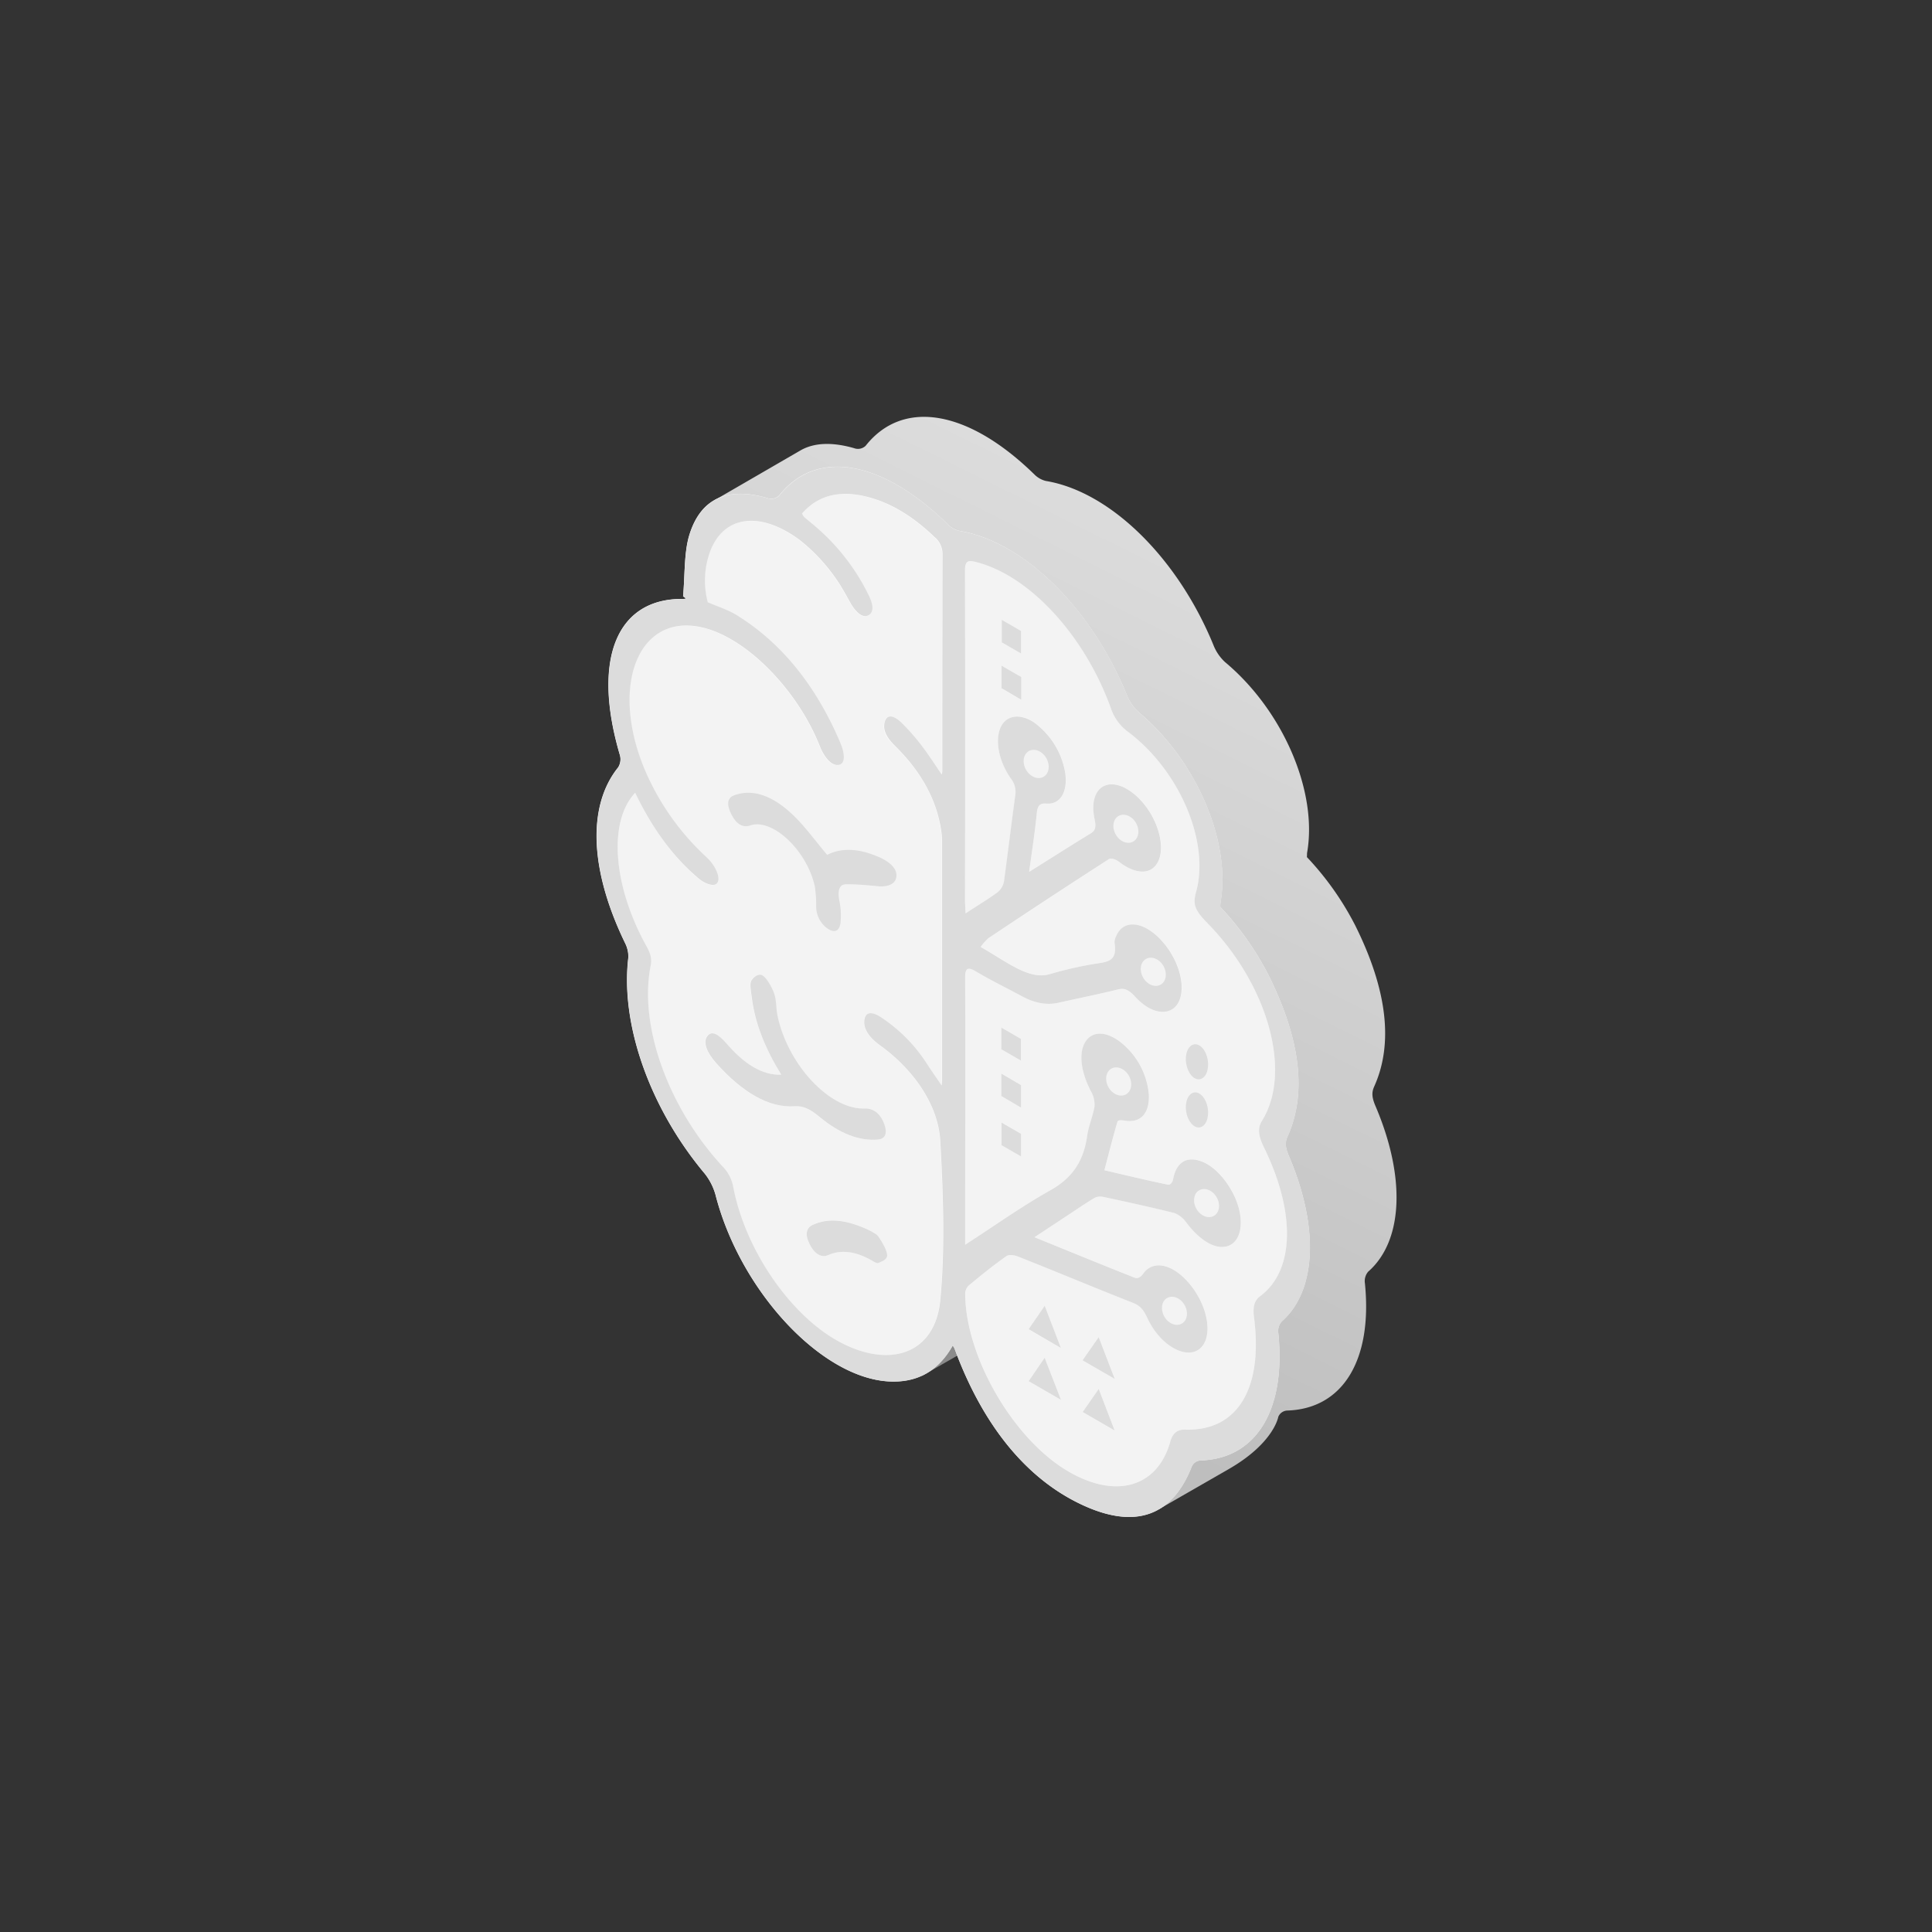<svg id="Objects" xmlns="http://www.w3.org/2000/svg" xmlns:xlink="http://www.w3.org/1999/xlink" width="500" height="500" viewBox="0 0 500 500"><rect x="0" y="0" width="500" height="500" fill="#333333" stroke="none"/><defs><style>.cls-1{fill:url(#linear-gradient);}.cls-2{fill:#8b8b8b;}.cls-3{fill:#fff;}.cls-4{fill:#f3f3f3;}.cls-5{fill:#dcdcdc;}</style><linearGradient id="linear-gradient" x1="220.69" y1="336.35" x2="316.67" y2="142.81" gradientUnits="userSpaceOnUse"><stop offset="0" stop-color="#bebebe"/><stop offset="1" stop-color="#dcdcdc"/></linearGradient></defs><g id="pQBJmD"><path class="cls-1" d="M199.91,141.94,301.85,376.23,184.94,129.44l22.32-12.93c3.56-2,8.23-2.11,13.76-.53a2.87,2.87,0,0,0,3-.6c9.63-12.21,26.54-9.35,43.69,7.42a6.33,6.33,0,0,0,2.95,1.67c16.74,2.77,34.29,20.05,43.5,42.78a11.92,11.92,0,0,0,2.89,4.11c15,12.52,24,33.46,21.23,49.32-.05.26,0,.58-.06,1.13a76.38,76.38,0,0,1,12.5,17.67c8.25,16.56,9.95,30.53,4.94,41.67-.68,1.5-.69,2.74.31,5.09,7.94,18.58,7.12,35-1.9,42.88a3.76,3.76,0,0,0-.83,3c2,19.88-5.73,32.5-20.15,32.93a2.62,2.62,0,0,0-2.27,1.63s-1.12,6.76-12.74,13.47L299.89,390.6Z"/></g><g id="pQBJmD-2" data-name="pQBJmD"><path class="cls-2" d="M138.62,107.43,240.56,341.72m8.36-196.49c.58,1.43,7.06,3.18,8.15,4.09,14.95,12.53,22.65,21,19.88,36.85a9.61,9.61,0,0,0-.05,1.13A76.65,76.65,0,0,1,289.39,205c8.25,16.56,9.95,30.53,4.94,41.67-.68,1.5-.69,2.74.31,5.09,7.94,18.59,7.12,35-1.89,42.88a3.78,3.78,0,0,0-.84,3c2,19.88-5.73,32.5-20.15,32.94a2.6,2.6,0,0,0-2.27,1.62s-1.12,6.76-12.74,13.47L238.6,356.09,190.4,240.23Z"/></g><path class="cls-3" d="M176.78,154.32l.74.55a2.28,2.28,0,0,1-.63.13c-17.34-.28-23.78,15.62-16.47,40.42a4,4,0,0,1-.45,3.17c-8.05,10-7.38,26.64,1.85,45.59a7.67,7.67,0,0,1,.78,3.63c-2.09,17.33,5.59,39,19.77,55.91a15.48,15.48,0,0,1,2.79,5.48c6.33,24.69,27.13,47.22,44.71,48.29,7.57.46,13-2.79,16.68-9.29.19.32.34.51.43.71.23.56.43,1.12.64,1.69,7.06,18.28,17.72,31.76,31.84,38.56,14.31,6.9,23.93,3.15,28.93-9.58a2.63,2.63,0,0,1,2.27-1.63c14.42-.43,22.15-13.05,20.15-32.93a3.77,3.77,0,0,1,.84-3c9-7.9,9.83-24.29,1.89-42.88-1-2.35-1-3.59-.31-5.09,5-11.14,3.31-25.11-4.94-41.67a76.65,76.65,0,0,0-12.49-17.67,9.61,9.61,0,0,1,.05-1.13c2.77-15.86-6.27-36.8-21.22-49.32a11.81,11.81,0,0,1-2.9-4.11c-9.21-22.73-26.76-40-43.5-42.78a6.25,6.25,0,0,1-2.94-1.67c-17.16-16.77-34.07-19.63-43.7-7.42a2.89,2.89,0,0,1-3,.61c-10.13-2.91-17.29-.14-20.25,9.72C177,143.12,177.27,149.05,176.78,154.32Z"/><path class="cls-4" d="M164.38,205.18c4.29,9,9.63,16.42,16.29,22.15,1.32,1.14,3.28,2,4.28,1.63,1.86-.66.64-4.45-2.09-7a65.82,65.82,0,0,1-16.13-22.87c-8.94-21.53-1.71-39.95,14.23-36.83,11.84,2.31,25.36,16.28,31.11,30.83,1.36,3.45,3.28,5.22,5,4.88,1.51-.31,1.64-2.58.3-5.76-6.26-14.75-15.18-25.75-26.62-32.88-2.49-1.55-5-2.27-7.66-3.45a21.75,21.75,0,0,1,.67-13.28c3.52-9.17,13-10.42,23.19-2.77a46.21,46.21,0,0,1,11.66,13.72c.5.86,1,1.74,1.45,2.59,1.43,2.44,3.06,3.95,4.62,3.11s1.24-2.89-.07-5.43a55.21,55.21,0,0,0-14.85-18.53c-.6-.47-1.19-1-1.78-1.51a4.74,4.74,0,0,1-.5-.85c4.6-5.25,11-6.34,19-3.7,5.13,1.69,10.24,4.94,15.26,9.75a5.63,5.63,0,0,1,2.1,4.43q-.09,28.13-.06,56.32a3.26,3.26,0,0,1-.17.72c-1.76-2.56-3.38-5.12-5.17-7.45a56.19,56.19,0,0,0-5.13-5.85c-1.9-1.86-3.76-2.63-4.41-.33s.54,4.18,2.58,6.17c6.26,6.12,10.73,13.23,12,21.86a18.93,18.93,0,0,1,.25,2.84q0,30.92,0,61.81c0,.38-.06.72-.12,1.45-1.46-2.17-2.76-4-4-5.92a40.87,40.87,0,0,0-11.05-11.34c-2.83-2.06-4.61-1.91-4.91.26s1.09,4.45,4.08,6.61c8.71,6.29,15.07,15.43,15.57,24.8.76,14.1,1.2,28.24,0,41.1-1.34,14.08-13.18,17.81-26.23,10.75-12.64-6.83-24.28-23.78-27.35-40a10.25,10.25,0,0,0-2.87-5.44c-14-15.24-21.59-36.39-18.51-51.83.35-1.77,0-3.12-1.14-5.16C158.63,229.23,157.35,212.61,164.38,205.18Zm37.8,72.94c-5,.19-9.64-2.82-14.27-8.12-2-2.25-3.75-3.53-5-1.77-1,1.47-.14,4.08,2.31,6.83,6.84,7.68,13.74,11.69,20.34,11.23,2.19-.16,4,.71,6.35,2.66,5.4,4.51,10.58,6.41,15.38,5.94,1.6-.16,2.45-1.25,1.48-4s-2.49-3.78-4.25-4c-.82-.11-1.56,0-2.37-.08-8.72-.93-18.5-12.07-21-23.95-.42-2-.21-3.87-.88-5.8-.55-1.62-2-4.11-3-4.64s-2.37.38-2.92,1.4c-.45.85,0,2.73.13,4.22C195.35,264.72,198,271.34,202.18,278.12Zm23.13,40.45c-5.83-2.86-10.87-3.62-15.08-1.54-1.5.73-2,2.35-.71,4.92,1.4,2.78,3.2,3.55,4.82,2.84,3.2-1.39,6.87-1.11,11.17,1.34.61.35,1.41.9,1.78.73.93-.44,2.3-.86,2.31-2s-1.23-3.26-2.18-4.76C226.94,319.35,225.92,319,225.31,318.57Z"/><path class="cls-4" d="M266.34,225.61c.77-5.64,1.51-10.29,2-15.12.19-1.92.73-2.69,2.46-2.54,3.74.33,5.66-3.27,4.86-8.16a20.26,20.26,0,0,0-8.07-12.85c-3.76-2.5-7.46-1.8-8.76,1.65-1.25,3.29-.31,8.32,2.69,12.74a5.67,5.67,0,0,1,1.25,4.52c-1,7.3-1.85,14.72-2.89,22a4.73,4.73,0,0,1-1.63,3c-2.57,1.92-5.32,3.56-8.33,5.52-.07-1.51-.16-2.51-.16-3.46q0-42.57,0-85.16c0-2.16.49-2.87,2.35-2.43,13.88,3.23,28.36,18.58,35.33,37.75a12.54,12.54,0,0,0,4.4,6.23c13.39,10,21.32,28.55,17.73,41.5-.9,3.24-.36,4.73,2.9,8.06,15.77,16.08,22,38.63,14.13,51.21-1.16,1.86-1,3.83.55,6.9,8.27,16.89,7.89,31.89-1,38.46-1.47,1.08-1.95,2.74-1.6,5.41,2.41,18.46-4.24,29.49-17.66,29.13-2.14-.06-3.34.8-4,3.12-3.37,12-14.31,14.94-26.76,7.48-14-8.36-26.13-29.37-26.31-45.49a3.08,3.08,0,0,1,.78-2.28c3.21-2.67,6.45-5.3,9.83-7.69.72-.51,2-.34,3.16.11,9.84,3.91,19.7,8,29.53,11.9,1.81.71,2.76,1.64,3.85,4,2.27,4.87,6.07,8.18,9.62,8.82s5.89-1.79,5.93-6-2.22-9.33-5.73-12.89c-4.17-4.24-8.67-4.74-10.95-1.37-.45.66-1.3,1.33-2.1,1-8.44-3.3-16.9-6.79-26-10.5l8.18-5.39c2.39-1.57,4.75-3.2,7.19-4.68a3.23,3.23,0,0,1,2.34-.38c6.15,1.3,12.32,2.66,18.53,4.2a6.81,6.81,0,0,1,3,2.36c3.63,4.87,7.79,7.29,10.95,6.12,3-1.1,4-5.36,2.52-10.33-1.45-4.81-5.24-9.63-8.84-11.25-4.23-1.91-7.13-.22-8,4.42-.13.72-.75,1.46-1.34,1.33-5.31-1.1-10.66-2.39-16.43-3.73,1.16-4.42,2.19-8.56,3.38-12.54.16-.53,1.14-.43,1.82-.31,4.1.71,6.5-1.77,6.31-6.67a19.38,19.38,0,0,0-6.75-13.15c-3.82-3.27-7.68-3.55-9.6-.7s-1.28,8,1.48,13.17a6.94,6.94,0,0,1,.8,3.73c-.48,2.69-1.53,4.93-1.92,7.68-1,7.36-4.68,11.23-9.56,14-7.45,4.18-14.44,9.17-22,14.07v-3.08c0-21.92,0-43.81,0-65.77,0-2.58.46-3.29,2.86-1.84,3.92,2.36,7.84,4.2,11.76,6.34,3.53,1.92,6.65,2.36,9.52,1.72,5.17-1.16,10.39-2.2,15.51-3.47,1.5-.37,2.63,0,4.44,2,4.53,4.92,9.61,5.1,11.37.81s-.47-11.15-5-15.82-9.64-5.06-11.38-.74a3.23,3.23,0,0,0-.41,1.79c.69,4.19-1.34,4.73-3.72,5.14a95.31,95.31,0,0,0-12.94,2.85c-5.38,1.72-11.38-3.29-18-7a14.13,14.13,0,0,1,2-2.26q15.56-10.32,31.19-20.47c.55-.35,1.81.06,2.65.71,4.13,3.17,7.9,3.44,9.78.46s1.22-8.08-1.6-12.91c-2.72-4.64-7.08-7.82-10.43-7.6s-5.23,3.75-4.09,9.06c.47,2.19.05,3-1,3.61C277.09,218.82,272,222.08,266.34,225.61Zm8.23,123.26L270.37,338c-1.48,2.14-2.75,4-4.17,6.06Zm9.77-2.82-4.19,6,8.35,4.82Zm-9.75,16.24-4.24-10.91-4.14,6.07Zm9.76-2.84-4.16,6,8.28,4.79C287.11,366.64,285.88,363.44,284.35,359.45Zm-25.21-87.89,5.07,2.92v-5.62l-5.07-2.93Zm5.11-102.42v-5.85l-5-2.89v5.84Zm-5.06,3.13v5.88l5.12,3v-5.89Zm0,111.38,5.12,3v-5.82l-5.12-3Zm.05,6.87v5.86l5.07,2.92v-5.86Z"/><path class="cls-5" d="M176.78,154.32c.49-5.27.25-11.2,1.6-15.68,3-9.86,10.12-12.63,20.25-9.72a2.89,2.89,0,0,0,3-.61c9.63-12.21,26.54-9.35,43.7,7.42a6.25,6.25,0,0,0,2.94,1.67c16.74,2.77,34.29,20,43.5,42.78a11.81,11.81,0,0,0,2.9,4.11c14.95,12.52,24,33.46,21.22,49.32a9.61,9.61,0,0,0-.05,1.13,76.65,76.65,0,0,1,12.49,17.67c8.25,16.56,9.95,30.53,4.94,41.67-.68,1.5-.69,2.74.31,5.09,7.94,18.59,7.12,35-1.89,42.88a3.77,3.77,0,0,0-.84,3c2,19.88-5.73,32.5-20.15,32.93a2.63,2.63,0,0,0-2.27,1.63c-5,12.73-14.62,16.48-28.93,9.58-14.12-6.8-24.78-20.28-31.84-38.56-.21-.57-.41-1.13-.64-1.69-.09-.2-.24-.39-.43-.71-3.63,6.5-9.11,9.75-16.68,9.29-17.58-1.07-38.38-23.6-44.71-48.29a15.48,15.48,0,0,0-2.79-5.48c-14.18-16.94-21.86-38.58-19.77-55.91a7.67,7.67,0,0,0-.78-3.63c-9.23-19-9.9-35.56-1.85-45.59a4,4,0,0,0,.45-3.17c-7.31-24.8-.87-40.7,16.47-40.42a2.28,2.28,0,0,0,.63-.13Zm-12.4,50.86c-7,7.43-5.75,24,2.87,39.59,1.13,2,1.49,3.39,1.14,5.16-3.08,15.44,4.49,36.59,18.51,51.83a10.25,10.25,0,0,1,2.87,5.44c3.07,16.2,14.71,33.15,27.35,40,13,7.06,24.89,3.33,26.23-10.75,1.23-12.86.79-27,0-41.1-.5-9.37-6.86-18.51-15.57-24.8-3-2.16-4.39-4.43-4.08-6.61s2.08-2.32,4.91-.26A40.87,40.87,0,0,1,239.69,275c1.22,1.91,2.52,3.75,4,5.92.06-.73.12-1.07.12-1.45q0-30.9,0-61.81a18.93,18.93,0,0,0-.25-2.84c-1.31-8.63-5.78-15.74-12-21.86-2-2-3.2-4-2.58-6.17s2.51-1.53,4.41.33a56.19,56.19,0,0,1,5.13,5.85c1.79,2.33,3.41,4.89,5.17,7.45a3.26,3.26,0,0,0,.17-.72q0-28.17.06-56.32a5.63,5.63,0,0,0-2.1-4.43c-5-4.81-10.13-8.06-15.26-9.75-8-2.64-14.43-1.55-19,3.7a4.74,4.74,0,0,0,.5.85c.59.53,1.18,1,1.78,1.51a55.21,55.21,0,0,1,14.85,18.53c1.31,2.54,1.58,4.62.07,5.43s-3.19-.67-4.62-3.11c-.49-.85-.95-1.73-1.45-2.59a46.21,46.21,0,0,0-11.66-13.72c-10.21-7.65-19.67-6.4-23.19,2.77a21.75,21.75,0,0,0-.67,13.28c2.66,1.18,5.17,1.9,7.66,3.45,11.44,7.13,20.36,18.13,26.62,32.88,1.34,3.18,1.21,5.45-.3,5.76-1.69.34-3.61-1.43-5-4.88-5.75-14.55-19.27-28.52-31.11-30.83-15.94-3.12-23.17,15.3-14.23,36.83a65.82,65.82,0,0,0,16.13,22.87c2.73,2.58,3.95,6.37,2.09,7-1,.35-3-.49-4.28-1.63C174,221.6,168.67,214.14,164.38,205.18Zm102,20.43c5.64-3.53,10.75-6.79,15.91-9.94,1.06-.65,1.48-1.42,1-3.61-1.14-5.31.67-8.84,4.09-9.06s7.71,3,10.43,7.6c2.82,4.83,3.45,10,1.6,12.91s-5.65,2.71-9.78-.46c-.84-.65-2.1-1.06-2.65-.71q-15.68,10.11-31.19,20.47a14.13,14.13,0,0,0-2,2.26c6.61,3.72,12.61,8.73,18,7a95.31,95.31,0,0,1,12.94-2.85c2.38-.41,4.41-.95,3.72-5.14a3.23,3.23,0,0,1,.41-1.79c1.74-4.32,6.81-4,11.38.74s6.69,11.62,5,15.82-6.84,4.11-11.37-.81c-1.81-2-2.94-2.36-4.44-2-5.12,1.27-10.34,2.31-15.51,3.47-2.87.64-6,.2-9.52-1.72-3.92-2.14-7.84-4-11.76-6.34-2.4-1.45-2.87-.74-2.86,1.84.08,22,0,43.85,0,65.77v3.08c7.58-4.9,14.57-9.89,22-14.07,4.88-2.75,8.52-6.62,9.56-14,.39-2.75,1.44-5,1.92-7.68a6.94,6.94,0,0,0-.8-3.73c-2.76-5.17-3.42-10.28-1.48-13.17s5.78-2.57,9.6.7a19.38,19.38,0,0,1,6.75,13.15c.19,4.9-2.21,7.38-6.31,6.67-.68-.12-1.66-.22-1.82.31-1.19,4-2.22,8.12-3.38,12.54,5.77,1.34,11.12,2.63,16.43,3.73.59.13,1.21-.61,1.34-1.33.84-4.64,3.74-6.33,8-4.42,3.6,1.62,7.39,6.44,8.84,11.25,1.51,5,.47,9.23-2.52,10.33-3.16,1.17-7.32-1.25-10.95-6.12a6.81,6.81,0,0,0-3-2.36c-6.21-1.54-12.38-2.9-18.53-4.2a3.23,3.23,0,0,0-2.34.38c-2.44,1.48-4.8,3.11-7.19,4.68l-8.18,5.39c9.14,3.71,17.6,7.2,26,10.5.8.31,1.65-.36,2.1-1,2.28-3.37,6.78-2.87,10.95,1.37,3.51,3.56,5.78,8.67,5.73,12.89s-2.44,6.62-5.93,6-7.35-3.95-9.62-8.82c-1.09-2.35-2-3.28-3.85-4-9.83-3.86-19.69-8-29.53-11.9-1.12-.45-2.44-.62-3.16-.11-3.38,2.39-6.62,5-9.83,7.69a3.08,3.08,0,0,0-.78,2.28c.18,16.12,12.35,37.13,26.31,45.49,12.45,7.46,23.39,4.49,26.76-7.48.66-2.32,1.86-3.18,4-3.12,13.42.36,20.07-10.67,17.66-29.13-.35-2.67.13-4.33,1.6-5.41,8.88-6.57,9.26-21.57,1-38.46-1.51-3.07-1.71-5-.55-6.9,7.89-12.58,1.64-35.13-14.13-51.21-3.26-3.33-3.8-4.82-2.9-8.06,3.59-13-4.34-31.51-17.73-41.5a12.54,12.54,0,0,1-4.4-6.23c-7-19.17-21.45-34.52-35.33-37.75-1.86-.44-2.36.27-2.35,2.43q.09,42.63,0,85.16c0,.95.09,1.95.16,3.46,3-2,5.76-3.6,8.33-5.52a4.73,4.73,0,0,0,1.63-3c1-7.28,1.88-14.7,2.89-22a5.67,5.67,0,0,0-1.25-4.52c-3-4.42-3.94-9.45-2.69-12.74,1.3-3.45,5-4.15,8.76-1.65a20.26,20.26,0,0,1,8.07,12.85c.8,4.89-1.12,8.49-4.86,8.16-1.73-.15-2.27.62-2.46,2.54C267.85,215.32,267.11,220,266.34,225.61Z"/><path class="cls-5" d="M202.18,278.12c-4.18-6.78-6.83-13.4-7.63-20.07-.18-1.49-.58-3.37-.13-4.22.55-1,1.88-2,2.92-1.4s2.41,3,3,4.64c.67,1.93.46,3.83.88,5.8,2.49,11.88,12.27,23,21,23.95.81.09,1.55,0,2.37.08,1.76.25,3.32,1.42,4.25,4s.12,3.8-1.48,4c-4.8.47-10-1.43-15.38-5.94-2.34-1.95-4.16-2.82-6.35-2.66-6.6.46-13.5-3.55-20.34-11.23-2.45-2.75-3.34-5.36-2.31-6.83,1.23-1.76,3-.48,5,1.77C192.54,275.3,197.19,278.31,202.18,278.12Z"/><path class="cls-5" d="M227.72,229.39c-2.93-.26-5.88-.58-8.71-.55-1.83,0-2.31,1.63-1.77,4.37a18.82,18.82,0,0,1,.29,5.53c-.21,1.95-1.28,2.93-3.3,1.61a7,7,0,0,1-3-5.63,34.32,34.32,0,0,0-.35-5.31c-1.92-8.8-10.09-16.95-15.92-16-.37.06-.71.2-1.06.29-1.62.44-3.28-.27-4.64-3s-.9-4.25.7-4.85c4.67-1.77,10-.13,15.67,5.46,2.81,2.76,5.36,6.27,8.44,9.93,3.39-1.75,7.69-1.79,12.68.28,0,0,5.25,1.8,5.25,5S227.72,229.39,227.72,229.39Z"/><path class="cls-5" d="M225.31,318.57c.61.42,1.63.78,2.11,1.55,1,1.5,2.19,3.58,2.18,4.76s-1.38,1.54-2.31,2c-.37.17-1.17-.38-1.78-.73-4.3-2.45-8-2.73-11.17-1.34-1.62.71-3.42-.06-4.82-2.84-1.29-2.57-.79-4.19.71-4.92C214.44,315,219.48,315.71,225.31,318.57Z"/><path class="cls-5" d="M274.57,348.87,266.2,344c1.42-2.06,2.69-3.92,4.17-6.06Z"/><path class="cls-5" d="M284.34,346.05l4.16,10.82-8.35-4.82Z"/><path class="cls-5" d="M274.59,362.29l-8.38-4.84,4.14-6.07Z"/><path class="cls-5" d="M284.35,359.45c1.53,4,2.76,7.19,4.12,10.77l-8.28-4.79Z"/><path class="cls-5" d="M259.14,271.56v-5.63l5.07,2.93v5.62Z"/><path class="cls-5" d="M264.25,169.14l-5-2.9V160.4l5,2.89Z"/><path class="cls-5" d="M259.19,172.27l5.12,2.95v5.89l-5.12-3Z"/><path class="cls-5" d="M259.15,283.65v-5.81l5.12,3v5.82Z"/><path class="cls-5" d="M259.2,290.52l5.07,2.92v5.86l-5.07-2.92Z"/><ellipse class="cls-4" cx="267.1" cy="196.93" rx="3.02" ry="3.82" transform="matrix(0.87, -0.5, 0.5, 0.87, -62.68, 159.93)"/><ellipse class="cls-4" cx="291.38" cy="214.49" rx="3.02" ry="3.82" transform="translate(-68.21 174.42) rotate(-30)"/><ellipse class="cls-4" cx="297.29" cy="250.5" rx="3.02" ry="3.82" transform="matrix(0.87, -0.5, 0.5, 0.87, -85.42, 182.21)"/><ellipse class="cls-4" cx="288.36" cy="278.78" rx="3.02" ry="3.82" transform="matrix(0.87, -0.5, 0.5, 0.87, -100.75, 181.53)"/><ellipse class="cls-4" cx="312.26" cy="311.36" rx="3.02" ry="3.82" transform="translate(-113.85 197.84) rotate(-30)"/><ellipse class="cls-4" cx="303.95" cy="339.24" rx="3.02" ry="3.82" transform="translate(-128.9 197.42) rotate(-30)"/><ellipse class="cls-5" cx="309.78" cy="274.78" rx="2.83" ry="4.57" transform="translate(-39.37 52.16) rotate(-9.05)"/><ellipse class="cls-5" cx="309.78" cy="287.24" rx="2.83" ry="4.57" transform="translate(-41.33 52.31) rotate(-9.05)"/></svg>